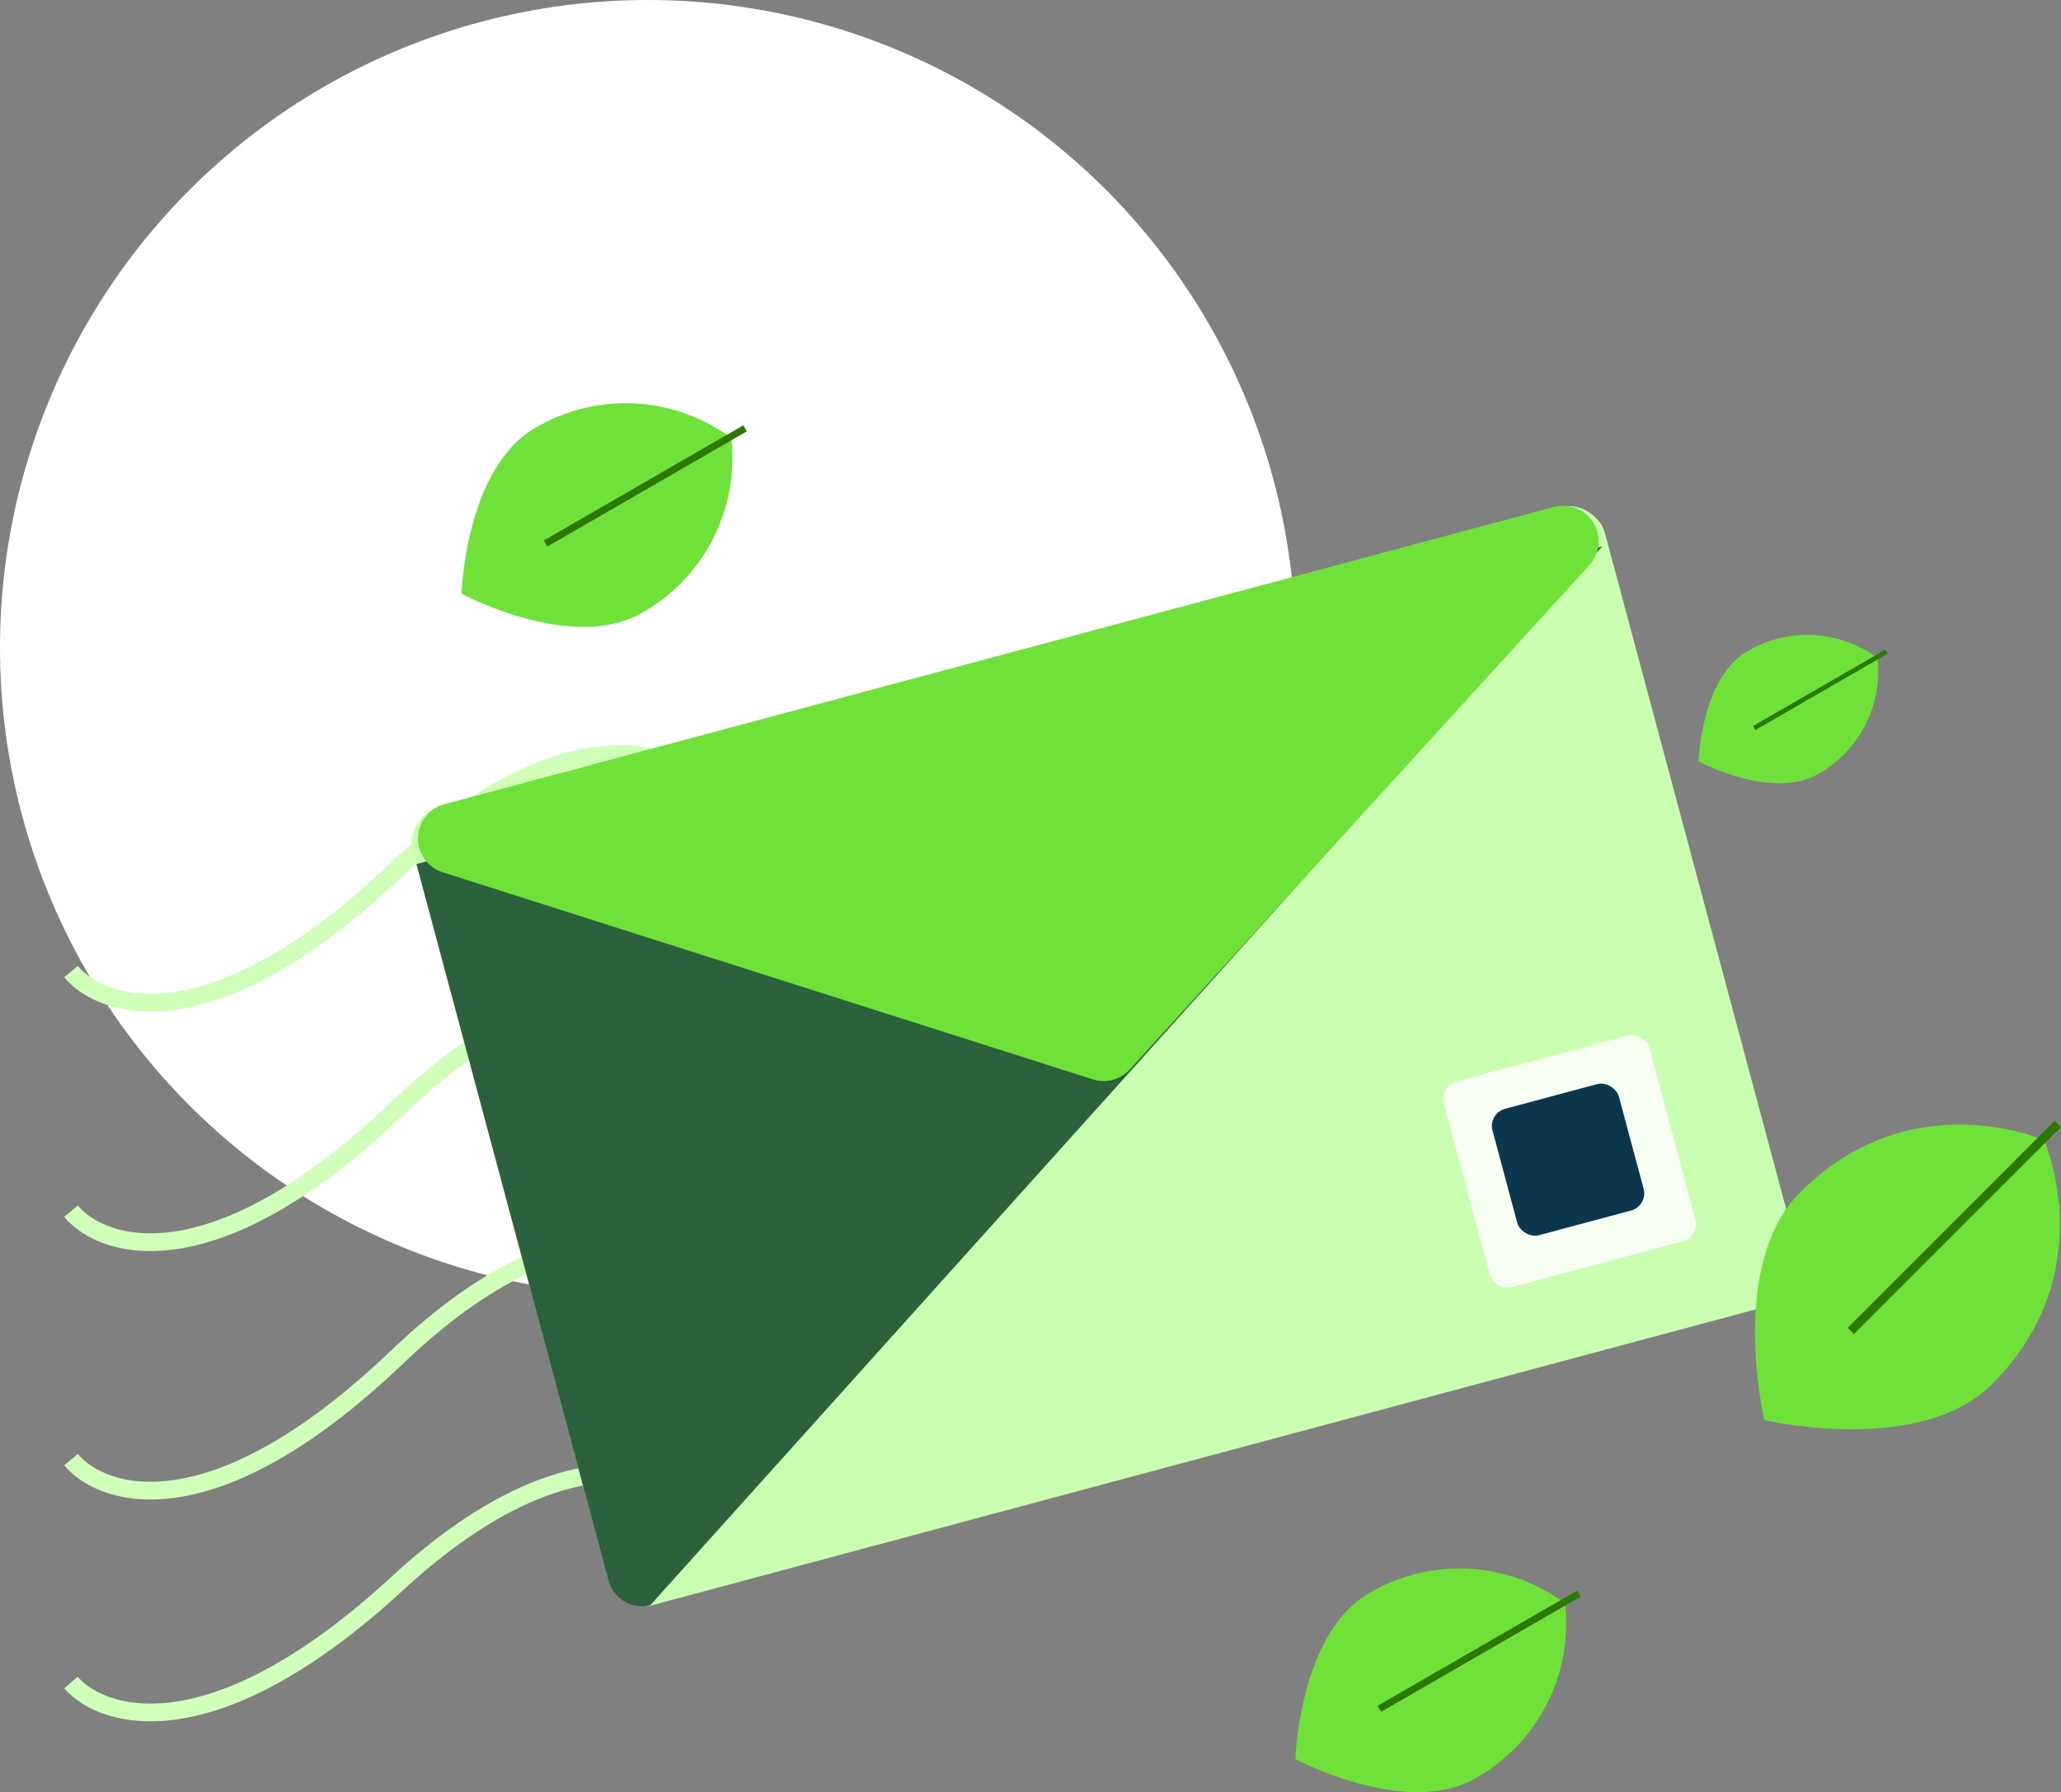<svg xmlns="http://www.w3.org/2000/svg" width="232.249" height="201.976" viewBox="0 0 232.249 201.976">
  <rect x="0" y="0" width="232.249" height="201.976" fill="#808080" stroke="none"/>
  <g id="confirm_email_icon" transform="translate(-62 -67)">
    <circle id="Эллипс_56" data-name="Эллипс 56" cx="73" cy="73" r="73" transform="translate(62 67)" fill="#fff"/>
    <path id="Контур_878" data-name="Контур 878" d="M145,239.163c-4.15-5.822-17.609-12.712-38.241,6.308S73.656,260.835,70,256.63" fill="none" stroke="#cfffb9" stroke-width="2"/>
    <path id="Контур_879" data-name="Контур 879" d="M145,213.391c-4.15-6.037-17.609-13.182-38.241,6.541S73.656,235.866,70,231.505" fill="none" stroke="#cfffb9" stroke-width="2"/>
    <path id="Контур_880" data-name="Контур 880" d="M145,185.391c-4.15-6.037-17.609-13.182-38.241,6.541S73.656,207.866,70,203.505" fill="none" stroke="#cfffb9" stroke-width="2"/>
    <path id="Контур_881" data-name="Контур 881" d="M145,158.391c-4.15-6.037-17.609-13.182-38.241,6.541S73.656,180.866,70,176.505" fill="none" stroke="#cfffb9" stroke-width="2"/>
    <rect id="Прямоугольник_157" data-name="Прямоугольник 157" width="139" height="93" rx="4" transform="matrix(0.966, -0.259, 0.259, 0.966, 107.518, 159.118)" fill="#caffb1"/>
    <path id="Контур_882" data-name="Контур 882" d="M134.831,248.028a4,4,0,0,1-4.279-2.943l-21.624-80.7,133.634-35.807L135.292,247.9Z" fill="#2c623b" fill-rule="evenodd"/>
    <rect id="Прямоугольник_158" data-name="Прямоугольник 158" width="24" height="24" rx="2" transform="matrix(0.966, -0.259, 0.259, 0.966, 224.181, 189.407)" fill="#f7fff3"/>
    <rect id="Прямоугольник_159" data-name="Прямоугольник 159" width="14.747" height="14.747" rx="2" transform="matrix(0.966, -0.259, 0.259, 0.966, 229.668, 192.484)" fill="#0c364e"/>
    <path id="Контур_883" data-name="Контур 883" d="M185.146,188.647a4,4,0,0,0,4.171-1.117L241.1,130.693a4,4,0,0,0-3.992-6.557l-125.04,33.5a4,4,0,0,0-.179,7.675Z" fill="#6fe139"/>
    <path id="Контур_884" data-name="Контур 884" d="M264.86,201.374c12.529-12.529,27.483-5.861,27.483-5.861s6.667,14.954-5.861,27.483c-8.18,8.18-25.671,4.049-25.671,4.049S256.68,209.554,264.86,201.374Z" fill="#6fe139"/>
    <path id="Контур_885" data-name="Контур 885" d="M294.249,194.015,270.915,217.35l-.707-.707,23.334-23.335Z" fill="#2b7807" fill-rule="evenodd"/>
    <path id="Контур_886" data-name="Контур 886" d="M216.282,246.555a20.011,20.011,0,0,1,22.082,1.143,20.011,20.011,0,0,1-10.052,19.694c-7.883,4.551-20.335-2.15-20.335-2.15S208.4,251.106,216.282,246.555Z" fill="#6fe139"/>
    <path id="Контур_887" data-name="Контур 887" d="M240.118,246.947,217.63,259.931l-.393-.682,22.488-12.983Z" fill="#2b7807" fill-rule="evenodd"/>
    <path id="Контур_888" data-name="Контур 888" d="M122.321,115.223a20.011,20.011,0,0,1,22.082,1.143,20.013,20.013,0,0,1-10.052,19.7c-7.883,4.551-20.336-2.151-20.336-2.151S114.438,119.775,122.321,115.223Z" fill="#6fe139"/>
    <path id="Контур_889" data-name="Контур 889" d="M146.157,115.615,123.669,128.6l-.393-.682,22.487-12.983Z" fill="#2b7807" fill-rule="evenodd"/>
    <path id="Контур_890" data-name="Контур 890" d="M258.914,140.4a13.279,13.279,0,0,1,14.652.758,13.279,13.279,0,0,1-6.669,13.068c-5.231,3.019-13.493-1.427-13.493-1.427S253.684,143.42,258.914,140.4Z" fill="#6fe139"/>
    <path id="Контур_891" data-name="Контур 891" d="M274.73,140.66l-14.921,8.615-.261-.452,14.921-8.615Z" fill="#2b7807" fill-rule="evenodd"/>
  </g>
</svg>
